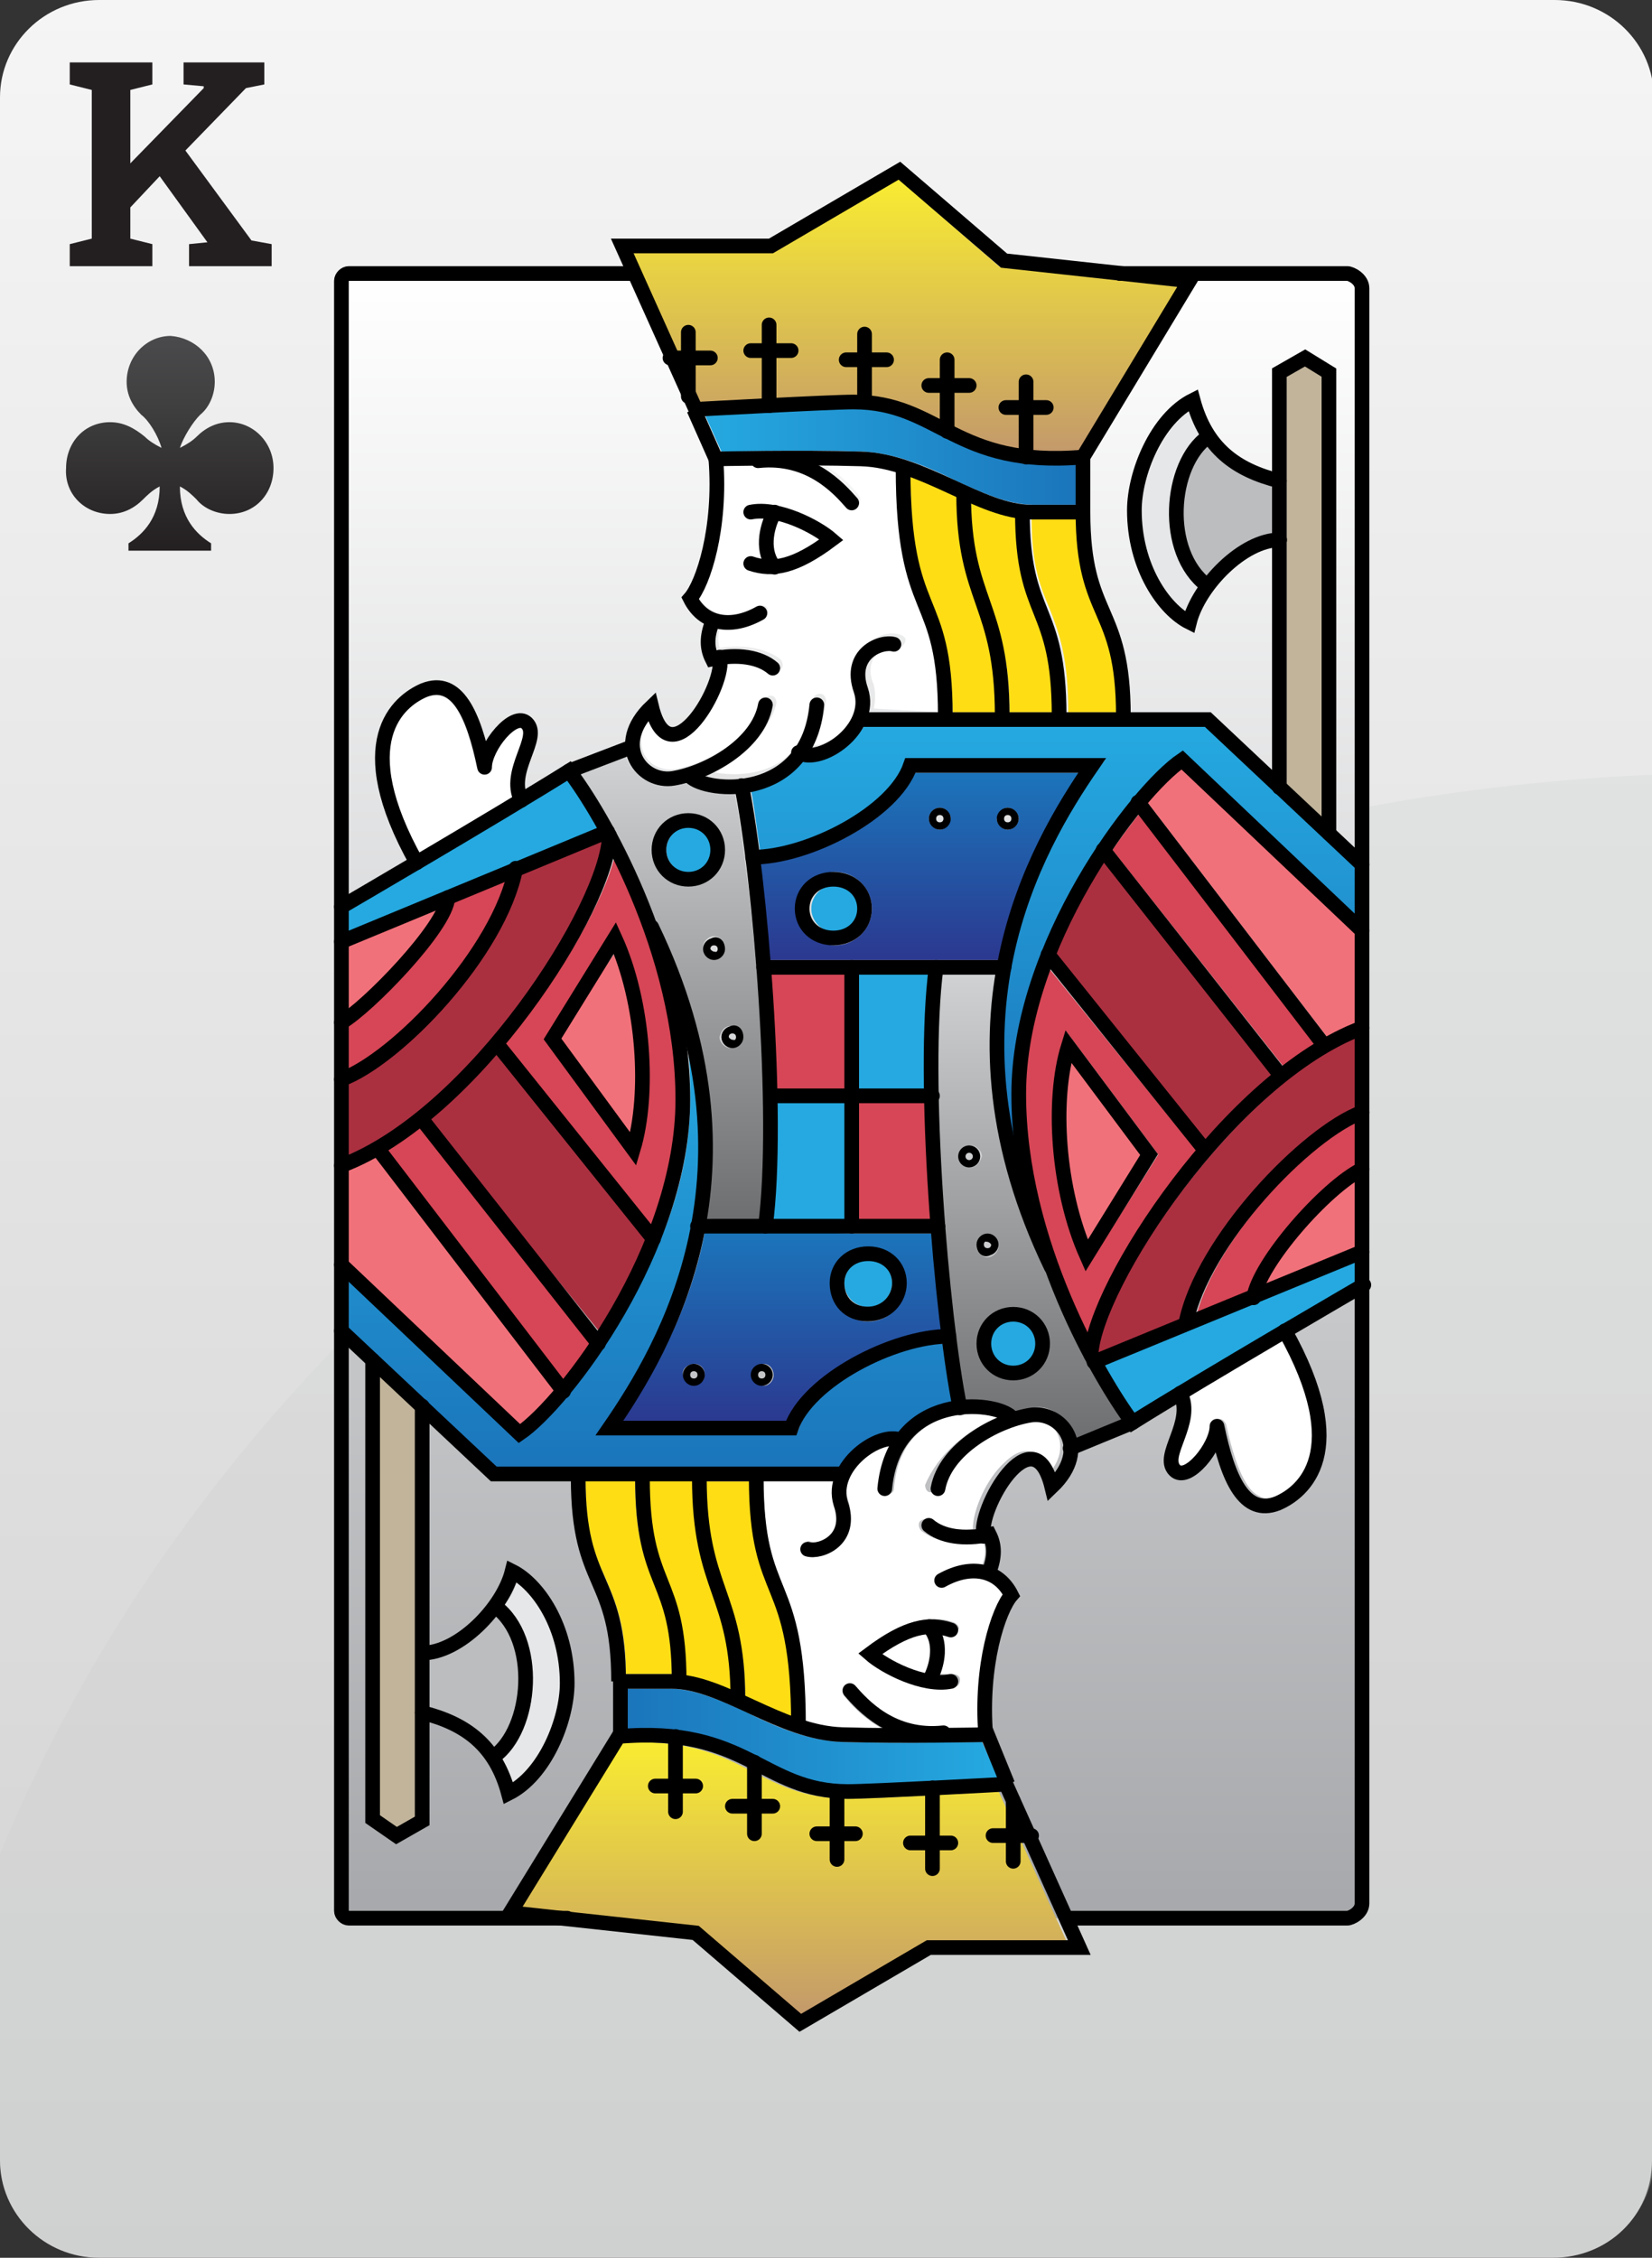 
<svg id="CK" viewBox="0 0 90 123" xmlns="http://www.w3.org/2000/svg">
	<rect x="0" y="0" width="90" height="123" fill="#333333" stroke="none"/>
	<linearGradient id="SVGID_283_" gradientUnits="userSpaceOnUse" x1="45.05" y1="123" x2="45.05" y2="0" gradientTransform="matrix(1 0 0 -1 0 123)">
		<stop  offset="0" style="stop-color:#F5F5F5"/>
		<stop  offset="1" style="stop-color:#D1D1D1"/>
	</linearGradient>
	<linearGradient id="SVGID_284_" gradientUnits="userSpaceOnUse" x1="45.05" y1="80.8" x2="45.05" y2="0.1" gradientTransform="matrix(1 0 0 -1 0 123)">
		<stop  offset="0" style="stop-color:#D0D2D3"/>
		<stop  offset="1" style="stop-color:#CCCECF"/>
	</linearGradient>
	<linearGradient id="SVGID_285_" gradientUnits="userSpaceOnUse" x1="46.4" y1="108.1" x2="46.4" y2="18.5" gradientTransform="matrix(1 0 0 -1 0 123)">
		<stop  offset="0" style="stop-color:#FFFFFF"/>
		<stop  offset="1" style="stop-color:#A6A8AB"/>
	</linearGradient>
	<linearGradient id="SVGID_286_" gradientUnits="userSpaceOnUse" x1="57.4" y1="83.5" x2="57.4" y2="60.066" gradientTransform="matrix(1 0 0 -1 0 123)">
		<stop  offset="0" style="stop-color:#25A9E0"/>
		<stop  offset="1" style="stop-color:#1B75BB"/>
	</linearGradient>
	<linearGradient id="SVGID_287_" gradientUnits="userSpaceOnUse" x1="38.365" y1="98.15" x2="58.686" y2="98.15" gradientTransform="matrix(1 0 0 -1 0 123)">
		<stop  offset="0" style="stop-color:#25A9E0"/>
		<stop  offset="1" style="stop-color:#1B75BB"/>
	</linearGradient>
	<linearGradient id="SVGID_288_" gradientUnits="userSpaceOnUse" x1="50.15" y1="80.95" x2="50.15" y2="70.658" gradientTransform="matrix(1 0 0 -1 0 123)">
		<stop  offset="0" style="stop-color:#1B75BB"/>
		<stop  offset="1" style="stop-color:#2B388F"/>
	</linearGradient>
	<linearGradient id="SVGID_289_" gradientUnits="userSpaceOnUse" x1="36.525" y1="81.886" x2="36.525" y2="56.424" gradientTransform="matrix(1 0 0 -1 0 123)">
		<stop  offset="0" style="stop-color:#D0D2D3"/>
		<stop  offset="1" style="stop-color:#6D6E70"/>
	</linearGradient>
	<linearGradient id="SVGID_290_" gradientUnits="userSpaceOnUse" x1="43.19" y1="94.915" x2="43.19" y2="109.86">
		<stop  offset="0" style="stop-color:#F9EC31"/>
		<stop  offset="1" style="stop-color:#C3996B"/>
	</linearGradient>
	<linearGradient id="SVGID_291_" gradientUnits="userSpaceOnUse" x1="49.217" y1="9.722" x2="49.217" y2="24.668">
		<stop  offset="0" style="stop-color:#F9EC31"/>
		<stop  offset="1" style="stop-color:#C3996B"/>
	</linearGradient>
	<linearGradient id="SVGID_292_" gradientUnits="userSpaceOnUse" x1="35.35" y1="66.458" x2="35.35" y2="43.023" gradientTransform="matrix(1 0 0 -1 0 123)">
		<stop  offset="0" style="stop-color:#25A9E0"/>
		<stop  offset="1" style="stop-color:#1B75BB"/>
	</linearGradient>
	<linearGradient id="SVGID_293_" gradientUnits="userSpaceOnUse" x1="54.427" y1="28.35" x2="34.107" y2="28.35" gradientTransform="matrix(1 0 0 -1 0 123)">
		<stop  offset="0" style="stop-color:#25A9E0"/>
		<stop  offset="1" style="stop-color:#1B75BB"/>
	</linearGradient>
	<linearGradient id="SVGID_294_" gradientUnits="userSpaceOnUse" x1="56.2" y1="70.1" x2="56.2" y2="44.4" gradientTransform="matrix(1 0 0 -1 0 123)">
		<stop  offset="0" style="stop-color:#D0D2D3"/>
		<stop  offset="1" style="stop-color:#6D6E70"/>
	</linearGradient>
	<linearGradient id="SVGID_295_" gradientUnits="userSpaceOnUse" x1="42.605" y1="55.882" x2="42.605" y2="45.398" gradientTransform="matrix(1 0 0 -1 0 123)">
		<stop  offset="0" style="stop-color:#1B75BB"/>
		<stop  offset="1" style="stop-color:#2B388F"/>
	</linearGradient>
	<linearGradient id="SVGID_296_" gradientUnits="userSpaceOnUse" x1="9.247" y1="104.589" x2="9.247" y2="92.939" gradientTransform="matrix(1 0 0 -1 0 123)">
		<stop  offset="0" style="stop-color:#4A4A4C"/>
		<stop  offset="0.3" style="stop-color:#404041"/>
		<stop  offset="1" style="stop-color:#231F20"/>
	</linearGradient>
	<path style="fill:url(#SVGID_283_);" d="M90,117.7c0,3-2.4,5.3-5.4,5.3H5.4c-3,0-5.4-2.4-5.4-5.3V5.3 C0,2.4,2.4,0,5.4,0h79.3c3,0,5.4,2.4,5.4,5.3v112.4H90z"/>
	<polygon style="fill:#231F20;" points="13.7,13.1 10.1,8.2 13.4,4.8 14.4,4.6 14.4,3.4 10,3.4 10,4.6 11.1,4.7  11.1,4.8 7.1,8.9 7.1,4.9 8.3,4.6 8.3,3.4 3.8,3.4 3.8,4.6 5,4.9 5,13 3.8,13.3 3.8,14.5 8.3,14.5 8.3,13.3 7.1,13 7.1,11.3  8.7,9.6 11.3,13.2 11.3,13.2 10.3,13.3 10.3,14.5 14.8,14.5 14.8,13.3 	"/>
	<path style="opacity:0.3;fill:url(#SVGID_284_);enable-background:new    ;" d="M0,101v16.6c0,3,2.4,5.3,5.4,5.3 h79.3c3,0,5.4-2.4,5.4-5.3V42.2C48.6,44,13.7,67.9,0,101z"/>
	<path style="fill:url(#SVGID_285_);" d="M74.2,103.5c0,0.7-0.2,1-0.9,1H19.5c-0.7,0-0.9-0.2-0.9-1V16 c0-0.7,0.2-1.1,0.9-1.1h53.6c0.7,0,1.1,0.4,1.1,1.1C74.2,16,74.2,103.5,74.2,103.5z"/>
	<path style="fill:#AA3040;" d="M59.77,73.776L64.4,71.9c1-4.6,6.5-10.3,9.5-11.5v-3.9C67.3,59.3,60.17,69.876,59.77,73.776z"/>
	<path style="fill:#D64656;" d="M65.2,71.6l2.9-1.2c0.5-2.1,3.9-5.8,5.9-6.9v-2.4C71.1,62.4,66.3,67.5,65.2,71.6z"/>
	<path style="fill:#25A9E0;" d="M61.8,77c2.2-1.3,5.6-3.4,8.2-4.9l0,0l0,0c1.9-1.1,3.4-2,3.9-2.3v-1.1l-13.8,5.7 C60.8,75.5,61.3,76.4,61.8,77z"/>
	<path style="fill:#F1717A;" d="M68.9,70l5-2.1v-3.7C72.1,65.4,69.7,68.3,68.9,70z"/>
	<path style="fill:url(#SVGID_286_);" d="M72.3,45.6C72.2,45.6,72.2,45.6,72.3,45.6l-2.7-2.5l0,0l-3.9-3.6H47.1 c-0.2,0.4-0.6,0.8-1,1.1c-0.6,0.5-1.3,0.8-2,0.8c-0.1,0-0.3,0-0.4-0.1c-0.6,0.7-1.3,1.1-1.9,1.4c-0.3,0.1-0.6,0.2-0.9,0.3 c0.2,0.9,0.3,2,0.5,3.3c2.9-0.1,7.2-2.4,7.9-4.7l0.1-0.2h10.8l-0.4,0.5c-1.9,2.8-7,10.3-4.4,21c-0.2-1.1-0.2-2.2-0.2-3.3 c0-2.6,0.6-5.2,1.6-7.6l0,0c2.1-5.3,5.7-9.7,7.5-10.9l0.2-0.1l9.4,8.9v-2.7L72.3,45.6z"/>
	<path style="fill:#F1717A;" d="M62.5,43.7l9.8,12.8c0.5-0.3,1.1-0.6,1.6-0.8v-4.9l-9.5-9C63.9,42.2,63.2,42.9,62.5,43.7z"/>
	<polygon style="fill:#FBCFB6;" points="37.1,19.8 37.2,20 37.2,19.8 "/>
	<path style="fill:url(#SVGID_287_);" d="M47,24.6c1.8,0.1,3.5,0.8,5.1,1.6c1.5,0.7,2.9,1.3,4.2,1.3h2.4v-2.3 c-0.4,0-0.8,0.1-1.2,0.1c-0.6,0-1.1,0-1.6-0.1l0,0l0,0c-2.1-0.3-3.5-1-4.8-1.6c-1.4-0.7-2.6-1.4-4.6-1.4c-1.1,0-6.5,0.3-8.1,0.4 l0.9,2C40.2,24.6,44.1,24.5,47,24.6z"/>
	<path style="fill:#FFFFFF;" d="M51.2,38.8c0-3.1-0.5-4.4-1-5.7C49.6,31.6,49,30,49,25.6c-0.7-0.2-1.3-0.4-2-0.4 c-0.8,0-1.7,0-2.5-0.1c1.2,0.6,2,1.5,2.3,1.9c0.1,0.1,0.1,0.4,0,0.5s-0.1,0.1-0.2,0.1c-0.1,0-0.2,0-0.3-0.1 c-0.9-1.1-2.4-2.5-4.8-2.2c-0.1,0-0.2-0.1-0.3-0.1c-0.8,0-1.5,0-1.8,0c0.2,3.3-0.6,6.2-1.4,7.3c0.3,0.4,0.6,0.7,1.1,0.9 c0.6,0.2,1.4,0.1,2.2-0.4c0.2-0.1,0.4,0,0.5,0.1c0.1,0.2,0,0.4-0.1,0.5c-0.7,0.4-1.3,0.5-1.9,0.5c-0.2,0-0.4,0-0.5-0.1 c-0.2,0.5-0.2,0.9-0.1,1.3c1.3-0.2,2.5,0,3.3,0.6c0.1,0.1,0.2,0.3,0.1,0.5c-0.1,0.1-0.2,0.1-0.3,0.1s-0.1,0-0.2-0.1 c-0.5-0.4-1.3-0.6-2.4-0.5c0,1.1-0.8,2.8-1.7,3.6c-0.7,0.7-1.2,0.7-1.5,0.6c-0.4-0.1-0.7-0.5-1-1.1c-0.6,0.7-0.7,1.5-0.4,2.1 s1,0.9,1.7,0.8c1.7-0.3,4.3-1.7,4.8-3.7c0-0.2,0.2-0.3,0.4-0.3s0.3,0.2,0.3,0.4c-0.4,1.7-2,3-3.7,3.7c0.7,0.2,2,0.3,3.1-0.1 c1.1-0.4,2.4-1.4,2.6-3.8c0-0.2,0.2-0.3,0.4-0.3S45,38,45,38.2c-0.1,1-0.4,1.8-0.7,2.4c0.4,0,1-0.2,1.6-0.7c0.7-0.5,1.3-1.5,1-2.4 c-0.4-1.3,0.1-2,0.4-2.4c0.6-0.6,1.3-0.7,1.8-0.5c0.2,0.1,0.3,0.2,0.2,0.4s-0.2,0.3-0.4,0.2s-0.7,0-1.1,0.4 c-0.4,0.4-0.5,1-0.2,1.7c0.1,0.4,0.1,0.9,0,1.3L51.2,38.8z M45.5,29.7c-1.3,1-2.3,1.4-3.3,1.5c0,0,0,0-0.1,0l0,0 c-0.1,0-0.1,0-0.2,0c-0.4,0-0.8-0.1-1.1-0.2c-0.2-0.1-0.3-0.3-0.2-0.4c0.1-0.2,0.3-0.3,0.4-0.2c0.2,0.1,0.3,0.1,0.5,0.1 c-0.3-0.7-0.2-1.6,0.1-2.3c-0.2,0-0.5,0-0.7,0s-0.4-0.1-0.4-0.3c0-0.2,0.1-0.4,0.3-0.4c1.7-0.4,3.9,0.9,4.7,1.6l0.3,0.3L45.5,29.7 z"/>
	<path style="fill:#FFFFFF;" d="M42.4,30.5c0.6-0.1,1.4-0.4,2.4-1.1c-0.6-0.4-1.5-0.9-2.4-1.1C42.1,29,42,29.9,42.4,30.5z"/>
	<path style="fill:#BBBDBF;" d="M65.8,31.4c1-1.2,2.4-2.2,3.6-2.3v-2.7c-1.6-0.4-2.8-1.2-3.6-2.3c-0.8,0.7-1.4,2.1-1.4,3.7 C64.4,29.3,64.9,30.7,65.8,31.4z"/>
	<path style="fill:#D64656;" d="M46.6,66.6h4.2c-0.2-2.1-0.2-4.5-0.3-6.6h-3.9V66.6z"/>
	<path style="fill:#25A9E0;" d="M46.3,66.6L46.2,60h-3.9c0,2.4-0.1,4.9-0.3,6.6H46.3z"/>
	<path style="fill:url(#SVGID_288_);" d="M58.9,42.1h-9.1c-1,2.5-5.3,4.8-8.4,4.9c0.2,1.6,0.4,3.4,0.5,5.3H51l0,0l0,0h3.4 C55.4,47.5,57.6,44,58.9,42.1z M45.5,51.5c-1.1,0-2-0.9-2-2s0.9-2,2-2s2,0.9,2,2S46.6,51.5,45.5,51.5z M51.2,45.2 c-0.3,0-0.6-0.3-0.6-0.6s0.3-0.6,0.6-0.6s0.6,0.3,0.6,0.6C51.7,44.9,51.5,45.2,51.2,45.2z M54.9,44c0.3,0,0.6,0.3,0.6,0.6 s-0.3,0.6-0.6,0.6s-0.6-0.3-0.6-0.6C54.4,44.3,54.6,44,54.9,44z"/>
	<path style="fill:#25A9E0;" d="M45.5,48.2c-0.7,0-1.3,0.6-1.3,1.3s0.6,1.3,1.3,1.3s1.3-0.6,1.3-1.3S46.2,48.2,45.5,48.2z"/>
	<path style="fill:#25A9E0;" d="M46.6,52.9v6.6h3.9c0-2.4,0-4.9,0.2-6.6H46.6z"/>
	<path style="fill:url(#SVGID_289_);" d="M33.4,45.1L33.4,45.1c0.8,1.4,1.6,3.2,2.3,5.2l0,0c3,6.2,3.4,11.7,2.6,16.1l3.1,0.1 c0.8-6.1-0.5-18.6-1.4-23.5c-0.1,0-0.3,0-0.4,0c-0.9,0-1.8-0.2-2.2-0.5c-0.3,0.1-0.5,0.1-0.8,0.2c-0.1,0-0.2,0-0.4,0 c-0.9,0-1.6-0.5-2-1.2c-0.1-0.2-0.1-0.3-0.2-0.5l-2.6,1C32,42.8,32.7,43.9,33.4,45.1L33.4,45.1z M38.9,52.2 c-0.3,0-0.6-0.3-0.6-0.6s0.3-0.6,0.6-0.6s0.6,0.3,0.6,0.6C39.4,52,39.2,52.2,38.9,52.2z M39.8,55.9c0.3,0,0.6,0.3,0.6,0.6 s-0.3,0.6-0.6,0.6s-0.6-0.3-0.6-0.6C39.3,56.1,39.5,55.9,39.8,55.9z M37.5,44.4c1.1,0,1.9,0.9,1.9,1.9c0,1.1-0.9,1.9-1.9,1.9 s-1.9-0.9-1.9-1.9C35.6,45.2,36.4,44.4,37.5,44.4z"/>
	<path style="fill:#25A9E0;" d="M37.6,47.6c0.7,0,1.3-0.6,1.3-1.3S38.3,45,37.6,45s-1.3,0.6-1.3,1.3S36.9,47.6,37.6,47.6z"/>
	<path style="fill:#D64656;" d="M20.9,62.6l9.7,12.8c0.5-0.6,1.1-1.5,1.6-2.2l-9.3-12C22.4,61.7,21.6,62.2,20.9,62.6z"/>
	<path style="fill:#AA3040;" d="M35.3,67.5l-8.2-10.2c-1.1,1.3-2.6,2.6-3.8,3.7l9.4,11.6C33.6,71.1,34.5,69.3,35.3,67.5z"/>
	<path style="fill:#FFFFFF;" d="M54.4,77.2c-0.7-0.2-2-0.3-3.1,0.1s-2.4,1.4-2.6,3.8c0,0.2-0.2,0.3-0.3,0.3l0,0 c-0.2,0-0.3-0.2-0.3-0.4c0.1-1,0.4-1.8,0.7-2.4c-0.4,0-1,0.2-1.6,0.7c-0.7,0.5-1.3,1.5-1,2.4c0.4,1.3-0.1,2-0.4,2.4 c-0.4,0.4-1,0.6-1.4,0.6c-0.1,0-0.3,0-0.4-0.1c-0.2-0.1-0.3-0.2-0.2-0.4c0.1-0.2,0.2-0.3,0.4-0.2c0.2,0.1,0.7,0,1.1-0.4 c0.4-0.4,0.5-1,0.2-1.7c-0.1-0.4-0.1-0.9,0-1.3h-3.9c0,3.1,0.5,4.4,1,5.7c0.6,1.5,1.2,3.1,1.2,7.5c0.7,0.2,1.3,0.4,2,0.4 c0.8,0,1.7,0,2.5,0.1c-1.2-0.6-2-1.5-2.3-1.9c-0.1-0.1-0.1-0.4,0-0.5s0.4-0.1,0.5,0c0.9,1.1,2.4,2.5,4.8,2.2 c0.1,0,0.2,0.1,0.3,0.1c0.8,0,1.5,0,1.8,0c-0.2-3.3,0.6-6.2,1.4-7.3c-0.3-0.4-0.6-0.7-1.1-0.9c-0.6-0.2-1.4-0.1-2.2,0.4 c-0.2,0.1-0.4,0-0.5-0.1c-0.1-0.2,0-0.4,0.1-0.5c0.9-0.5,1.7-0.6,2.4-0.5c0.2-0.5,0.2-0.9,0.1-1.3c0,0,0,0-0.1,0c0,0,0,0-0.1,0 l0,0c-1.3,0.2-2.4,0-3.2-0.6c-0.1-0.1-0.2-0.3-0.1-0.5c0.1-0.1,0.3-0.2,0.5-0.1c0.5,0.4,1.3,0.6,2.4,0.5c0-1.1,0.8-2.8,1.7-3.6 c0.7-0.7,1.2-0.7,1.5-0.6c0.4,0.1,0.7,0.5,1,1.1c0.6-0.7,0.7-1.5,0.4-2.1s-1-0.9-1.7-0.8c-1.7,0.3-4.3,1.7-4.8,3.7 c0,0.2-0.2,0.3-0.4,0.3s-0.3-0.2-0.3-0.4C51.1,79.2,52.7,77.9,54.4,77.2z M50.6,88.2L50.6,88.2c0.5,0,0.9,0,1.4,0.2 c0.2,0.1,0.3,0.3,0.2,0.4c-0.1,0.2-0.3,0.3-0.4,0.2c-0.2-0.1-0.3-0.1-0.5-0.1c0.3,0.7,0.2,1.6-0.1,2.3c0.2,0,0.5,0,0.7,0 s0.4,0.1,0.4,0.3c0,0.2-0.1,0.4-0.3,0.4S51.6,92,51.3,92c-1.6,0-3.3-1-4-1.7L46.9,90l0.3-0.2C48.6,88.8,49.6,88.3,50.6,88.2z"/>
	<path style="fill:#FFFFFF;" d="M64.8,76c0.3,0.9,0,1.7-0.3,2.4c-0.3,0.7-0.4,1.1-0.2,1.4c0,0,0.1,0.1,0.3,0 c0.6-0.3,1.5-1.5,1.5-2.2c0-0.2,0.1-0.3,0.3-0.3c0.2,0,0.3,0.1,0.4,0.3c0.5,2.3,1.1,3.6,1.8,3.9c0.3,0.2,0.7,0.2,1.1,0 s1.4-0.7,1.8-2c0.6-1.6,0.1-3.9-1.4-6.7C68.4,73.8,66.5,75,64.8,76z"/>
	<path style="fill:#FFFFFF;" d="M50.4,88.9C49.8,89,49,89.3,48,90.1c0.6,0.4,1.5,0.9,2.4,1.1C50.7,90.4,50.8,89.5,50.4,88.9z"/>
	<path style="fill:#D64656;" d="M37,59.9c0-5.1-1.8-9.9-3.5-13.3c-0.6,2.5-3,6.7-6,10.3L35.6,67C36.5,64.8,37,62.2,37,59.9z  M34.8,62.6l-0.2,0.6l-4.9-6.5l3.9-5.9l0.2,0.5C35.5,55.1,35.6,59.7,34.8,62.6z"/>
	<path style="fill:#F1717A;" d="M30.3,56.7l4.1,5.1c0.6-2.6,0.4-6.7-0.9-9.9L30.3,56.7z"/>
	<path style="fill:url(#SVGID_290_);" d="M54.411,97.61c-0.558,0.03-2.012,0.11-3.571,0.189l-0.672,0.033 C48.383,97.921,46.608,98,45.999,98c-0.123,0-0.22-0.024-0.337-0.028l-0.672-0.055c-1.536-0.181-2.682-0.728-3.85-1.33 l-0.672-0.341c-1.001-0.499-2.086-0.964-3.547-1.189L36.25,94.98c-0.399-0.038-0.815-0.065-1.271-0.065 c-0.418,0-0.857,0.018-1.309,0.053l-5.434,8.993l9.687,1.066l5.572,4.833l6.882-4.014h7.765L54.411,97.61z"/>
	<path style="fill:url(#SVGID_291_);" d="M37.995,21.972c0.558-0.03,7.803-0.39,8.412-0.39c0.122,0,1.008,0.083,1.008,0.083 c1.537,0.181,2.683,0.728,3.851,1.33l0.672,0.341c1.001,0.499,2.086,0.965,3.547,1.19l0.672,0.077 c0.399,0.038,0.815,0.065,1.273,0.065c0.416,0,0.855-0.018,1.306-0.053l5.435-8.994l-9.688-1.066l-5.572-4.834l-6.883,4.015 h-7.766L37.995,21.972z"/>
	<path style="fill:#FFDD15;" d="M60.9,38.8c0-2.9-0.5-4.1-1.1-5.4c-0.5-1.2-1.1-2.5-1.1-5.2h-2.4h-0.1c0,2.7,0.5,3.8,1,5 c0.5,1.3,1,2.6,1,5.6C58.2,38.8,60.9,38.8,60.9,38.8z"/>
	<path style="fill:#E6E7E8;" d="M64.6,33.4c0.2-0.5,0.4-1,0.8-1.4c-1-0.9-1.6-2.4-1.6-4.2c0-1.8,0.7-3.4,1.7-4.2 c-0.2-0.4-0.4-0.8-0.6-1.3c-1.6,1.1-2.7,3.7-2.7,5.5C62.2,30.4,63.4,32.5,64.6,33.4z"/>
	<polygon style="fill:#C1B49A;" points="72.1,20.5 71.1,19.8 70.1,20.5 70.1,42.7 72.1,44.6 "/>
	<path style="fill:#FFDD15;" d="M54.4,38.8c0-3-0.6-4.5-1.1-5.9c-0.5-1.5-1.1-3-1.1-5.9c-0.1-0.1-0.3-0.1-0.4-0.2 c-0.7-0.3-1.5-0.7-2.2-0.9c0,4.1,0.6,5.6,1.2,7c0.5,1.4,1,2.7,1.1,5.9H54.4z"/>
	<path style="fill:#FFDD15;" d="M57.5,38.8c0-2.9-0.5-4.2-1-5.4s-1-2.5-1-5.3c-0.8-0.1-1.7-0.4-2.6-0.8c0,2.6,0.5,4,1,5.4 c0.5,1.5,1.1,3.1,1.1,6.1H57.5z"/>
	<path style="fill:#D64656;" d="M46.3,52.9h-4.4c0.2,2.1,0.3,4.5,0.3,6.6h4.1C46.3,59.5,46.3,52.9,46.3,52.9z"/>
	<path style="fill:#FFFFFF;" d="M28,43.5c-0.3-0.9,0-1.7,0.3-2.4s0.4-1.1,0.2-1.4c0,0-0.1-0.1-0.3,0c-0.6,0.3-1.5,1.5-1.5,2.2 c0,0.2-0.1,0.3-0.3,0.3c-0.2,0-0.3-0.1-0.4-0.3c-0.5-2.3-1.1-3.6-1.8-3.9c-0.3-0.2-0.7-0.2-1.1,0s-1.4,0.7-1.8,2 c-0.6,1.6-0.1,3.9,1.4,6.7C24.4,45.6,26.3,44.5,28,43.5z"/>
	<path style="fill:#D64656;" d="M71.7,56.9l-9.6-12.6c-0.5,0.6-1,1.3-1.5,2L70,58.2C70.5,57.7,71.1,57.3,71.7,56.9z"/>
	<path style="fill:#AA3040;" d="M57.5,52l8.2,10.2c1.1-1.3,2.4-2.5,3.7-3.6l-9.2-11.7C59.2,48.4,58.3,50.1,57.5,52z"/>
	<path style="fill:#25A9E0;" d="M32.7,45.1c-0.6-1.1-1.2-2-1.7-2.7c-3.7,2.3-10.8,6.3-12.1,7.1v1.3L32.7,45.1z"/>
	<path style="fill:#F1717A;" d="M23.9,49.4l-5.1,2v3.9C20.3,54.1,23.2,51,23.9,49.4z"/>
	<path style="fill:#D64656;" d="M27.6,47.9l-2.9,1.2c-0.4,1.8-4.3,5.7-5.9,6.8v2.7C21.7,57.1,26.5,52,27.6,47.9z"/>
	<path style="fill:#AA3040;" d="M32.9,45.7l-4.5,1.8c-1,4.6-6.5,10.1-9.6,11.3V63C25.5,60.3,32.5,49.7,32.9,45.7z"/>
	<path style="fill:#F1717A;" d="M28.4,77.8c0.5-0.4,1.2-1.2,1.9-2L20.5,63c-0.5,0.3-1.2,0.5-1.7,0.7v5.2L28.4,77.8z"/>
	<path style="fill:url(#SVGID_292_);" d="M27.1,80h18.6c0.2-0.4,0.6-0.8,1-1.1c0.7-0.6,1.7-1,2.4-0.8c0.6-0.7,1.3-1.1,1.9-1.4 c0.3-0.1,0.6-0.2,0.9-0.2c-0.2-0.9-0.3-2-0.5-3.3c-2.9,0.1-7.2,2.4-7.9,4.7l-0.1,0.2H32.6l0.4-0.5c1.9-2.8,7-10.3,4.4-21 c0.2,1.1,0.2,2.2,0.2,3.3c0,2.6-0.6,5.2-1.6,7.6l0,0c-1.4,3.4-3.4,6.5-5.1,8.5l0,0l0,0c-0.9,1.1-1.8,1.9-2.4,2.3l-0.2,0.1l-9.5-9 v2.8L27.1,80z"/>
	<polygon style="fill:#C1B49A;" points="20.7,99 21.7,99.6 22.7,99 22.7,76.7 20.7,74.8 "/>
	<path style="fill:#BBBDBF;" d="M27,88c-1,1.2-2.4,2.2-3.6,2.3V93c1.6,0.4,2.8,1.2,3.6,2.3c0.8-0.7,1.4-2.1,1.4-3.7 C28.4,90.1,27.9,88.8,27,88z"/>
	<path style="fill:#E6E7E8;" d="M28.2,86.1c-0.2,0.5-0.4,1-0.8,1.4c1,0.9,1.6,2.4,1.6,4.2c0,1.8-0.7,3.4-1.7,4.2 c0.2,0.4,0.4,0.8,0.6,1.3c1.6-1.1,2.7-3.7,2.7-5.5C30.6,89.1,29.4,87,28.2,86.1z"/>
	<path style="fill:#FFDD15;" d="M35.3,80.6c0,2.9,0.5,4.2,1,5.4c0.5,1.2,1,2.5,1,5.3c0.8,0.1,1.7,0.4,2.6,0.8c0-2.6-0.5-4-1-5.4 c-0.5-1.5-1.1-3.1-1.1-6.1C37.8,80.6,35.3,80.6,35.3,80.6z"/>
	<path style="fill:#FFDD15;" d="M31.9,80.6c0,2.9,0.5,4.1,1.1,5.4c0.5,1.2,1.1,2.5,1.1,5.2h2.4h0.1c0-2.7-0.5-3.8-1-5 c-0.5-1.3-1-2.6-1-5.6H31.9z"/>
	<path style="fill:url(#SVGID_293_);" d="M36.9,94.3L36.9,94.3L36.9,94.3c2.2,0.3,3.6,1,4.8,1.6c1.4,0.7,2.6,1.4,4.6,1.4 c1.1,0,6.5-0.3,8.1-0.4l-0.9-2c-1,0-4.8,0.1-7.7,0c-1.8-0.1-3.5-0.8-5.1-1.6c-1.5-0.7-2.9-1.3-4.2-1.3h-2.4v2.3 c0.4,0,0.8-0.1,1.2-0.1C35.9,94.2,36.4,94.2,36.9,94.3z"/>
	<path style="fill:#FFDD15;" d="M40.6,92.5c0.1,0.1,0.3,0.1,0.4,0.2c0.7,0.3,1.5,0.7,2.2,0.9c0-4.1-0.6-5.6-1.2-7 c-0.5-1.4-1-2.7-1.1-5.9h-2.5c0,3,0.6,4.5,1.1,5.9S40.6,89.6,40.6,92.5z"/>
	<path style="fill:url(#SVGID_294_);" d="M59.3,74.3L59.3,74.3c-0.8-1.4-1.6-3.2-2.3-5.2l0,0c-3-6.2-3.4-11.7-2.6-16.1l-3.1-0.1 c-0.2,1.8-0.4,4.3-0.2,6.8c0,0.1,0,0.2,0,0.3s0,0-0.1,0.1c0.1,6,1,13,1.6,16.4c1.1-0.1,2.1,0.2,2.6,0.5c0.3-0.1,0.7-0.2,1-0.3 c1-0.2,1.7,0.4,2.1,1.2c0.1,0.2,0.3,0.5,0.3,0.7l2.8-1.2C60.8,76.7,60,75.6,59.3,74.3L59.3,74.3z M53.8,67.3 c0.3,0,0.6,0.3,0.6,0.6c0,0.3-0.3,0.6-0.6,0.6s-0.6-0.3-0.6-0.6C53.3,67.5,53.5,67.3,53.8,67.3z M52.9,63.6 c-0.3,0-0.6-0.3-0.6-0.6s0.3-0.6,0.6-0.6s0.6,0.3,0.6,0.6C53.4,63.3,53.2,63.6,52.9,63.6z M55.2,75.1c-1.1,0-1.9-0.9-1.9-1.9 s0.9-1.9,1.9-1.9c1.1,0,1.9,0.9,1.9,1.9S56.3,75.1,55.2,75.1z"/>
	<path style="fill:#D64656;" d="M55.8,59.6c0,5.1,1.8,9.9,3.5,13.3c0.6-2.5,2.9-6.6,5.9-10.2l-8.1-10 C56.4,54.9,55.8,57.3,55.8,59.6z M57.9,56.8l0.2-0.6l5,6.7l-3.9,6.2l-0.3-0.6C57.2,64.7,57.1,59.6,57.9,56.8z"/>
	<path style="fill:#F1717A;" d="M62.3,62.9l-3.9-5.2c-0.6,2.6-0.4,6.7,0.9,9.9L62.3,62.9z"/>
	<path style="fill:url(#SVGID_295_);" d="M41.8,67.1C41.7,67.1,41.7,67.1,41.8,67.1C41.7,67.1,41.7,67.1,41.8,67.1h-3.4 c-0.9,4.8-3.291,8.484-4.591,10.384l9.185,0.1c1-2.5,5.306-4.984,8.406-5.084c-0.2-1.6-0.4-3.4-0.5-5.3h-4.3l0,0l0,0L41.8,67.1 L41.8,67.1z M47.3,68c1.1,0,2,0.9,2,2s-0.9,2-2,2s-2-0.9-2-2C45.3,68.8,46.2,68,47.3,68z M37.8,75.4c-0.3,0-0.6-0.3-0.6-0.6 c0-0.3,0.342-0.501,0.642-0.501s0.548,0.248,0.548,0.548C38.389,75.246,38.2,75.4,37.8,75.4z M42.148,74.921 c0,0.299-0.248,0.579-0.548,0.579S41,75.2,41,74.9c0-0.3,0.3-0.6,0.6-0.6S42.148,74.56,42.148,74.921z"/>
	<ellipse style="fill:#25A9E0;" cx="47.3" cy="69.9" rx="1.3" ry="1.3"/>
	<path style="fill:#25A9E0;" d="M55.2,71.9c-0.7,0-1.3,0.6-1.3,1.3c0,0.7,0.6,1.3,1.3,1.3s1.3-0.6,1.3-1.3S55.9,71.9,55.2,71.9z"/>
	<path style="fill:none;stroke:#000;stroke-width:0.8;" d="M59,24.9c-7,0.6-7.8-3-12.5-3 c-1.3,0-8.6,0.4-8.6,0.4l-4-8.9H42l7-4.1l5.7,4.9l10.1,1.1L59,24.9z"/>
	<path style="fill:none;stroke:#000;stroke-width:0.8;" d="M37.8,22.3L39,25 c0,0,4.6-0.1,7.9,0c3.4,0.1,6.5,2.9,9.3,2.9c2,0,2.8,0,2.8,0V25"/>
	<path style="fill:none;stroke:#000;stroke-width:0.8;" d="M59,27.9c0,5.9,2.2,5,2.2,11.1" />
	<path style="fill:none;stroke:#000;stroke-width:0.8;" d="M55.7,27.9c0,5.9,2,4.9,2,11.1" />
	<path style="fill:none;stroke:#000;stroke-width:0.8;" d="M52.5,26.9 c0,5.9,2.1,5.9,2.1,12.1"/>
	<path style="fill:none;stroke:#000;stroke-width:0.8;" d="M49.2,25.5 c0,8.5,2.3,6.5,2.3,13.5"/>
	<path style="fill:none;stroke:#000;stroke-width:0.8;stroke-linecap:round;" d="M39,25 c0.3,3.8-0.7,6.8-1.4,7.6c0.7,1.4,2.2,1.7,3.8,0.8"/>
	<path style="fill:none;stroke:#000;stroke-width:0.8;stroke-linecap:round;" d="M46.4,27.4 c-0.7-0.8-2.3-2.6-5.1-2.3"/>
	<path style="fill:none;stroke:#000;stroke-width:0.8;stroke-linecap:round;" d="M40.9,27.9 c1.5-0.3,3.6,0.8,4.4,1.5c-2,1.5-3.2,1.7-4.4,1.3"/>
	<path style="fill:none;stroke:#000;stroke-width:0.8;stroke-linecap:round;" d="M42.2,27.9 c-0.5,0.9-0.7,2.2,0,3"/>
	<path style="fill:none;stroke:#000;stroke-width:0.8;stroke-linecap:round;" d="M38.8,33.9 c-0.3,0.8-0.3,1.4,0,2c1.4-0.3,2.6-0.1,3.3,0.5"/>
	<path style="fill:none;stroke:#000;stroke-width:0.8;stroke-linecap:round;" d="M39.2,35.8 c0.4,1.4-2.7,6.8-3.7,2.7c-2.2,2.1-0.5,4.2,1.2,3.9c1.8-0.3,4.6-1.8,5-4"/>
	<path style="fill:none;stroke:#000;stroke-width:0.8;stroke-linecap:round;" d="M37.6,42.3 c0.9,0.9,6.4,1.4,6.9-3.9"/>
	<path style="fill:none;stroke:#000;stroke-width:0.8;stroke-linecap:round;" d="M43.5,41 c1.2,0.7,4.1-1.3,3.4-3.4c-0.7-2,1.1-2.7,1.8-2.5"/>
	<line style="fill:none;stroke:#000;stroke-width:0.8;stroke-linecap:round;" x1="41.9" y1="22.1" x2="41.9" y2="17.7"/>
	<line style="fill:none;stroke:#000;stroke-width:0.8;stroke-linecap:round;" x1="40.9" y1="19.1" x2="43.1" y2="19.1"/>
	<path style="fill:none;stroke:#000;stroke-width:0.8;stroke-linecap:round;" d="M57.4,15.5 "/>
	<line style="fill:none;stroke:#000;stroke-width:0.8;stroke-linecap:round;" x1="47.1" y1="21.8" x2="47.1" y2="18.2"/>
	<line style="fill:none;stroke:#000;stroke-width:0.8;stroke-linecap:round;" x1="46.1" y1="19.6" x2="48.3" y2="19.6"/>
	<line style="fill:none;stroke:#000;stroke-width:0.8;stroke-linecap:round;" x1="51.6" y1="23.5" x2="51.6" y2="19.6"/>
	<line style="fill:none;stroke:#000;stroke-width:0.8;stroke-linecap:round;" x1="50.6" y1="21" x2="52.8" y2="21"/>
	<line style="fill:none;stroke:#000;stroke-width:0.8;stroke-linecap:round;" x1="55.9" y1="24.9" x2="55.9" y2="20.8"/>
	<line style="fill:none;stroke:#000;stroke-width:0.8;stroke-linecap:round;" x1="54.8" y1="22.2" x2="57" y2="22.2"/>
	<line style="fill:none;stroke:#000;stroke-width:0.8;stroke-linecap:round;" x1="37.5" y1="21.6" x2="37.5" y2="18.1"/>
	<line style="fill:none;stroke:#000;stroke-width:0.8;stroke-linecap:round;" x1="36.5" y1="19.5" x2="38.7" y2="19.5"/>
	<polyline style="fill:none;stroke:#000;stroke-width:0.8;stroke-linecap:round;" points=" 72.4,45.4 72.4,20.3 71.1,19.5 69.7,20.3 69.7,42.9 	"/>
	<path style="fill:none;stroke:#000;stroke-width:0.8;stroke-linecap:round;" d="M69.7,26.2 c-2.4-0.6-4-1.8-4.7-4.4c-2,1-3.2,4-3.2,6c0,3.1,1.6,5.4,3,6.1c0.5-2,2.915-4.488,4.915-4.488"/>
	<path style="fill:none;stroke:#000;stroke-width:0.8;stroke-linecap:round;" d="M65.8,23.8 c-2.1,1.5-2.448,6.29-0.048,8.09"/>
	<polyline style="fill:none;stroke:#000;stroke-width:0.8;stroke-linecap:round;" points=" 74.2,47.1 65.8,39.2 46.9,39.2 	"/>
	<path style="fill:none;stroke:#000;stroke-width:0.8;stroke-linecap:round;" d="M74.2,50.7 l-9.8-9.3c-2.5,1.7-8.9,10.1-8.9,18.2s4.5,15.6,6.2,17.9c4-2.5,12.6-7.5,12.6-7.5"/>
	<line style="fill:none;stroke:#000;stroke-width:0.8;stroke-linecap:round;" x1="74.2" y1="68.2" x2="59.6" y2="74.2"/>
	<path style="fill:none;stroke:#000;stroke-width:0.8;stroke-linecap:round;" d="M74.2,63.7 c-2,1-5.6,5.1-5.9,7"/>
	<path style="fill:none;stroke:#000;stroke-width:0.8;stroke-linecap:round;" d="M74.2,60.6 c-3,1.1-8.7,7-9.6,11.5"/>
	<path style="fill:none;stroke:#000;stroke-width:0.8;stroke-linecap:round;" d="M74.2,56 C67,58.7,59.635,70.014,59.435,73.814"/>
	<line style="fill:none;stroke:#000;stroke-width:0.8;stroke-linecap:round;" x1="65.6" y1="62.6" x2="57.1" y2="52"/>
	<line style="fill:none;stroke:#000;stroke-width:0.8;stroke-linecap:round;" x1="69.7" y1="58.5" x2="60.1" y2="46.3"/>
	<line style="fill:none;stroke:#000;stroke-width:0.8;stroke-linecap:round;" x1="72.1" y1="56.9" x2="62" y2="43.7"/>
	<path style="fill:none;stroke:#000;stroke-width:0.8;stroke-linecap:round;" d="M59.2,68.4 l3.4-5.5L58.2,57C57.3,59.9,57.6,64.8,59.2,68.4z"/>
	<path style="fill:none;stroke:#000;stroke-width:0.8;stroke-linecap:round;" d="M40.4,42.8 c1,4.9,2.1,18,1.3,24"/>
	<path style="fill:none;stroke:#000;stroke-width:0.8;stroke-linecap:round;" d="M41,46.7 c3,0,7.7-2.4,8.6-5c2.8,0,8.4,0,9.9,0c-3.1,4.5-8.632,14.025-2.232,27.325"/>
	<line style="fill:none;stroke:#000;stroke-width:0.8;stroke-linecap:round;" x1="54.7" y1="52.7" x2="41.6" y2="52.7"/>
	<line style="fill:none;stroke:#000;stroke-width:0.8;stroke-linecap:round;" x1="46.4" y1="52.7" x2="46.4" y2="66.8"/>
	<line style="fill:none;stroke:#000;stroke-width:0.8;stroke-linecap:round;" x1="42" y1="59.7" x2="50.8" y2="59.7"/>
	<path style="fill:none;stroke:#000;stroke-width:0.8;stroke-linecap:round;" d="M51.4,44.6 c0,0.1-0.1,0.2-0.2,0.2c-0.1,0-0.2-0.1-0.2-0.2c0-0.1,0.1-0.2,0.2-0.2C51.3,44.4,51.4,44.5,51.4,44.6z"/>
	<path style="fill:none;stroke:#000;stroke-width:0.8;stroke-linecap:round;" d="M55.1,44.6 c0,0.1-0.1,0.2-0.2,0.2c-0.1,0-0.2-0.1-0.2-0.2c0-0.1,0.1-0.2,0.2-0.2C55,44.4,55.1,44.5,55.1,44.6z"/>
	<path style="fill:none;stroke:#000;stroke-width:0.8;stroke-linecap:round;" d="M47.1,49.5 c0,0.9-0.7,1.6-1.7,1.6s-1.7-0.7-1.7-1.6c0-0.9,0.7-1.6,1.7-1.6S47.1,48.6,47.1,49.5z"/>
	<path style="fill:none;stroke:#000;stroke-width:0.8;stroke-linecap:round;" d="M39.1,46.3 c0,0.9-0.7,1.6-1.6,1.6c-0.9,0-1.6-0.7-1.6-1.6c0-0.9,0.7-1.6,1.6-1.6C38.4,44.7,39.1,45.4,39.1,46.3z"/>
	<path style="fill:none;stroke:#000;stroke-width:0.8;stroke-linecap:round;" d="M39.1,51.7 c0,0.1-0.1,0.2-0.2,0.2c-0.1,0-0.2-0.1-0.2-0.2c0-0.1,0.1-0.2,0.2-0.2C39,51.4,39.1,51.5,39.1,51.7z"/>
	<path style="fill:none;stroke:#000;stroke-width:0.8;stroke-linecap:round;" d="M40.1,56.5 c0,0.1-0.1,0.2-0.2,0.2c-0.1,0-0.2-0.1-0.2-0.2c0-0.1,0.1-0.2,0.2-0.2C40,56.2,40.1,56.3,40.1,56.5z"/>
	 <path style="fill:none;stroke:#000;stroke-width:0.8;stroke-linecap:round;stroke-linejoin:round;" d=" M64.3,75.9c0.8,1.6-1.1,3.4-0.3,4.2c0.7,0.7,2.3-1.3,2.3-2.4c0.6,2.9,1.5,4.9,3.3,4.2c1.4-0.6,4.1-2.8,0.4-9.4"/>
	<path style="fill:none;stroke:#000;stroke-width:0.8;" d="M33.7,94.6c7-0.6,7.8,3,12.5,3 c1.3,0,8.6-0.4,8.6-0.4l4,8.9h-8.2l-7,4.1l-5.7-4.9l-10.1-1.1L33.7,94.6z"/>
	<path style="fill:none;stroke:#000;stroke-width:0.8;" d="M54.9,97.2l-1.1-2.7 c0,0-4.6,0.1-7.9,0c-3.4-0.1-6.5-2.9-9.3-2.9c-2,0-2.8,0-2.8,0v2.9"/>
	<path style="fill:none;stroke:#000;stroke-width:0.8;" d="M33.7,91.6c0-5.9-2.2-5-2.2-11.1 "/>
	<path style="fill:none;stroke:#000;stroke-width:0.8;" d="M37,91.6c0-5.9-2-4.9-2-11.1"/>
	<path style="fill:none;stroke:#000;stroke-width:0.8;" d="M40.2,92.6 c0-5.9-2.1-5.9-2.1-12.1"/>
	<path style="fill:none;stroke:#000;stroke-width:0.8;" d="M43.5,94c0-8.5-2.3-6.5-2.3-13.5 "/>
	<path style="fill:none;stroke:#000;stroke-width:0.8;stroke-linecap:round;" d="M53.7,94.5 c-0.3-3.8,0.7-6.8,1.4-7.6c-0.7-1.4-2.2-1.7-3.8-0.8"/>
	<path style="fill:none;stroke:#000;stroke-width:0.8;stroke-linecap:round;" d="M46.3,92.1 c0.7,0.8,2.3,2.6,5.1,2.3"/>
	<path style="fill:none;stroke:#000;stroke-width:0.8;stroke-linecap:round;" d="M51.8,91.6 c-1.5,0.3-3.6-0.8-4.4-1.5c2-1.5,3.2-1.7,4.4-1.3"/>
	<path style="fill:none;stroke:#000;stroke-width:0.8;stroke-linecap:round;" d=" M50.621,91.566c0.5-0.9,0.7-2.145,0-2.945"/>
	<path style="fill:none;stroke:#000;stroke-width:0.8;stroke-linecap:round;" d="M53.9,85.6 c0.3-0.8,0.3-1.4,0-2c-1.4,0.3-2.6,0.1-3.3-0.5"/>
	<path style="fill:none;stroke:#000;stroke-width:0.8;stroke-linecap:round;" d="M53.6,83.7 c-0.4-1.4,2.7-6.8,3.7-2.7c2.2-2.1,0.5-4.2-1.2-3.9c-1.8,0.3-4.6,1.8-5,4"/>
	<path style="fill:none;stroke:#000;stroke-width:0.8;stroke-linecap:round;" d="M55.1,77.2 c-0.9-0.9-6.4-1.4-6.9,3.9"/>
	<path style="fill:none;stroke:#000;stroke-width:0.8;stroke-linecap:round;" d=" M49.073,78.458c-1.163-0.516-3.888,1.424-3.273,3.442c0.7,2-1.1,2.7-1.8,2.5"/>
	<line style="fill:none;stroke:#000;stroke-width:0.8;stroke-linecap:round;" x1="50.8" y1="97.4" x2="50.8" y2="101.8"/>
	<line style="fill:none;stroke:#000;stroke-width:0.8;stroke-linecap:round;" x1="51.8" y1="100.4" x2="49.6" y2="100.4"/>
	<path style="fill:none;stroke:#000;stroke-width:0.8;stroke-linecap:round;" d="M35.3,104" />
	<line style="fill:none;stroke:#000;stroke-width:0.8;stroke-linecap:round;" x1="45.6" y1="97.6" x2="45.6" y2="101.3"/>
	<line style="fill:none;stroke:#000;stroke-width:0.8;stroke-linecap:round;" x1="46.6" y1="99.9" x2="44.5" y2="99.9"/>
	<line style="fill:none;stroke:#000;stroke-width:0.8;stroke-linecap:round;" x1="41.1" y1="96" x2="41.1" y2="99.9"/>
	<line style="fill:none;stroke:#000;stroke-width:0.8;stroke-linecap:round;" x1="42.1" y1="98.4" x2="39.9" y2="98.4"/>
	<line style="fill:none;stroke:#000;stroke-width:0.8;stroke-linecap:round;" x1="36.8" y1="94.6" x2="36.8" y2="98.7"/>
	<line style="fill:none;stroke:#000;stroke-width:0.8;stroke-linecap:round;" x1="37.9" y1="97.3" x2="35.7" y2="97.3"/>
	<line style="fill:none;stroke:#000;stroke-width:0.8;stroke-linecap:round;" x1="55.2" y1="98.1" x2="55.2" y2="101.4"/>
	<line style="fill:none;stroke:#000;stroke-width:0.8;stroke-linecap:round;" x1="56.2" y1="100" x2="54.1" y2="100"/>
	<polyline style="fill:none;stroke:#000;stroke-width:0.8;stroke-linecap:round;" points=" 20.3,74.1 20.3,99.1 21.6,100 23,99.2 23,76.6 	"/>
	<path style="fill:none;stroke:#000;stroke-width:0.8;stroke-linecap:round;" d="M23,93.3 c2.4,0.6,4,1.8,4.7,4.4c2-1,3.2-4,3.2-6c0-3.1-1.6-5.4-3-6.1c-0.5,2-2.893,4.454-4.893,4.454"/>
	<path style="fill:none;stroke:#000;stroke-width:0.8;stroke-linecap:round;" d="M26.9,95.7 c2.1-1.5,2.489-6.385,0.089-8.185"/>
	<polyline style="fill:none;stroke:#000;stroke-width:0.8;stroke-linecap:round;" points=" 18.6,72.5 26.9,80.3 45.8,80.3 	"/>
	<path style="fill:none;stroke:#000;stroke-width:0.8;stroke-linecap:round;" d="M18.6,68.9 l9.7,9.2c2.5-1.7,8.9-10.1,8.9-18.2S32.7,44.2,31,42c-4,2.5-12.4,7.4-12.4,7.4"/>
	<line style="fill:none;stroke:#000;stroke-width:0.8;stroke-linecap:round;" x1="18.6" y1="51.3" x2="33.1" y2="45.3"/>
	<path style="fill:none;stroke:#000;stroke-width:0.8;stroke-linecap:round;" d="M18.6,55.7 c1.4-0.8,5.7-5.2,5.8-6.8"/>
	<path style="fill:none;stroke:#000;stroke-width:0.8;stroke-linecap:round;" d="M18.6,58.8 c3-1.1,8.6-6.9,9.5-11.5"/>
	<path style="fill:none;stroke:#000;stroke-width:0.8;stroke-linecap:round;" d="M18.6,63.5 c7.2-2.7,14.5-14.1,14.6-18"/>
	<line style="fill:none;stroke:#000;stroke-width:0.8;stroke-linecap:round;" x1="27.1" y1="56.9" x2="35.6" y2="67.5"/>
	<line style="fill:none;stroke:#000;stroke-width:0.8;stroke-linecap:round;" x1="23" y1="61" x2="32.6" y2="73.2"/>
	<line style="fill:none;stroke:#000;stroke-width:0.8;stroke-linecap:round;" x1="20.6" y1="62.6" x2="30.7" y2="75.8"/>
	<path style="fill:none;stroke:#000;stroke-width:0.8;stroke-linecap:round;" d="M33.5,51.1 l-3.4,5.5l4.4,6C35.4,59.6,35.1,54.6,33.5,51.1z"/>
	<path style="fill:none;stroke:#000;stroke-width:0.8;stroke-linecap:round;" d="M52.3,76.7 c-1-4.9-2.1-18-1.3-24"/>
	<path style="fill:none;stroke:#000;stroke-width:0.8;stroke-linecap:round;" d="M51.7,72.8 c-3,0-7.7,2.4-8.6,5c-2.8,0-8.4,0-9.9,0c3.1-4.5,8.7-14,2.3-27.3"/>
	<line style="fill:none;stroke:#000;stroke-width:0.8;stroke-linecap:round;" x1="38" y1="66.8" x2="51.1" y2="66.8"/>
	<path style="fill:none;stroke:#000;stroke-width:0.8;stroke-linecap:round;" d="M41.3,74.9 c0-0.1,0.1-0.2,0.2-0.2c0.1,0,0.2,0.1,0.2,0.2s-0.1,0.2-0.2,0.2C41.4,75.1,41.3,75,41.3,74.9z"/>
	<path style="fill:none;stroke:#000;stroke-width:0.8;stroke-linecap:round;" d="M37.6,74.9 c0-0.1,0.1-0.2,0.2-0.2c0.1,0,0.2,0.1,0.2,0.2s-0.1,0.2-0.2,0.2C37.7,75.1,37.6,75,37.6,74.9z"/>
	<path style="fill:none;stroke:#000;stroke-width:0.8;stroke-linecap:round;" d="M45.6,69.9 c0-0.9,0.7-1.6,1.7-1.6S49,69,49,69.9s-0.725,1.685-1.725,1.685S45.6,70.9,45.6,69.9z"/>
	<path style="fill:none;stroke:#000;stroke-width:0.8;stroke-linecap:round;" d="M53.6,73.2 c0-0.9,0.7-1.6,1.6-1.6c0.9,0,1.6,0.7,1.6,1.6s-0.7,1.6-1.6,1.6C54.3,74.8,53.6,74.1,53.6,73.2z"/>
	<path style="fill:none;stroke:#000;stroke-width:0.8;stroke-linecap:round;" d="M53.6,67.8 c0-0.1,0.1-0.2,0.2-0.2c0.1,0,0.2,0.1,0.2,0.2S53.9,68,53.8,68C53.7,68.1,53.6,68,53.6,67.8z"/>
	<circle style="fill:none;stroke:#000;stroke-width:0.8;stroke-linecap:round;" cx="52.8" cy="63" r="0.2"/>
	<path style="fill:none;stroke:#000;stroke-width:0.8;stroke-linecap:round;stroke-linejoin:round;" d=" M28.4,43.6c-0.8-1.6,1.1-3.4,0.3-4.2c-0.7-0.7-2.3,1.3-2.3,2.4c-0.6-2.9-1.5-4.9-3.3-4.2c-1.4,0.6-4.1,2.8-0.4,9.4"/>
	<line style="fill:none;stroke:#000;stroke-width:0.8;stroke-linecap:round;" x1="58.3" y1="78.9" x2="61.7" y2="77.5"/>
	<line style="fill:none;stroke:#000;stroke-width:0.8;stroke-linecap:round;" x1="34.4" y1="40.7" x2="31" y2="42"/>
	<path style="fill:none;stroke:#000;stroke-width:0.8;stroke-linecap:round;" d="M61,14.9 h12.4c0.2,0,0.8,0.3,0.8,0.8c0,0.5,0,87.6,0,88c0,0.5-0.6,0.8-0.8,0.8H58.2"/>
	<path style="fill:none;stroke:#000;stroke-width:0.8;stroke-linecap:round;" d=" M30.9,104.5H19c-0.2,0-0.4-0.2-0.4-0.4V15.3c0-0.2,0.2-0.4,0.4-0.4h15.5"/>
	<path style="fill:url(#SVGID_296_);" d="M12.5,23c-0.7,0-1.3,0.3-1.8,0.8c-0.2,0.2-0.5,0.4-0.9,0.6 c0.2-0.6,0.7-1.4,1.1-1.8c0.5-0.4,0.8-1.1,0.8-1.8c0-1.4-1.1-2.4-2.4-2.5c-1.3,0-2.4,1.1-2.4,2.5c0,0.7,0.3,1.3,0.8,1.8 c0.4,0.3,0.9,1.1,1.1,1.8c-0.4-0.2-0.7-0.4-0.9-0.6C7.3,23.3,6.7,23,6,23c-1.4,0-2.4,1.1-2.4,2.5C3.5,26.9,4.6,28,6,28 c0.7,0,1.3-0.3,1.8-0.8C8,27,8.3,26.7,8.7,26.5c0,1.7-0.9,2.6-1.7,3.1V30h4.5v-0.4c-0.8-0.5-1.7-1.4-1.7-3.1 c0.4,0.2,0.7,0.5,0.9,0.7c0.4,0.5,1.1,0.8,1.8,0.8c1.4,0,2.4-1.1,2.4-2.5S13.8,23,12.5,23L12.5,23z"/>
</svg>

